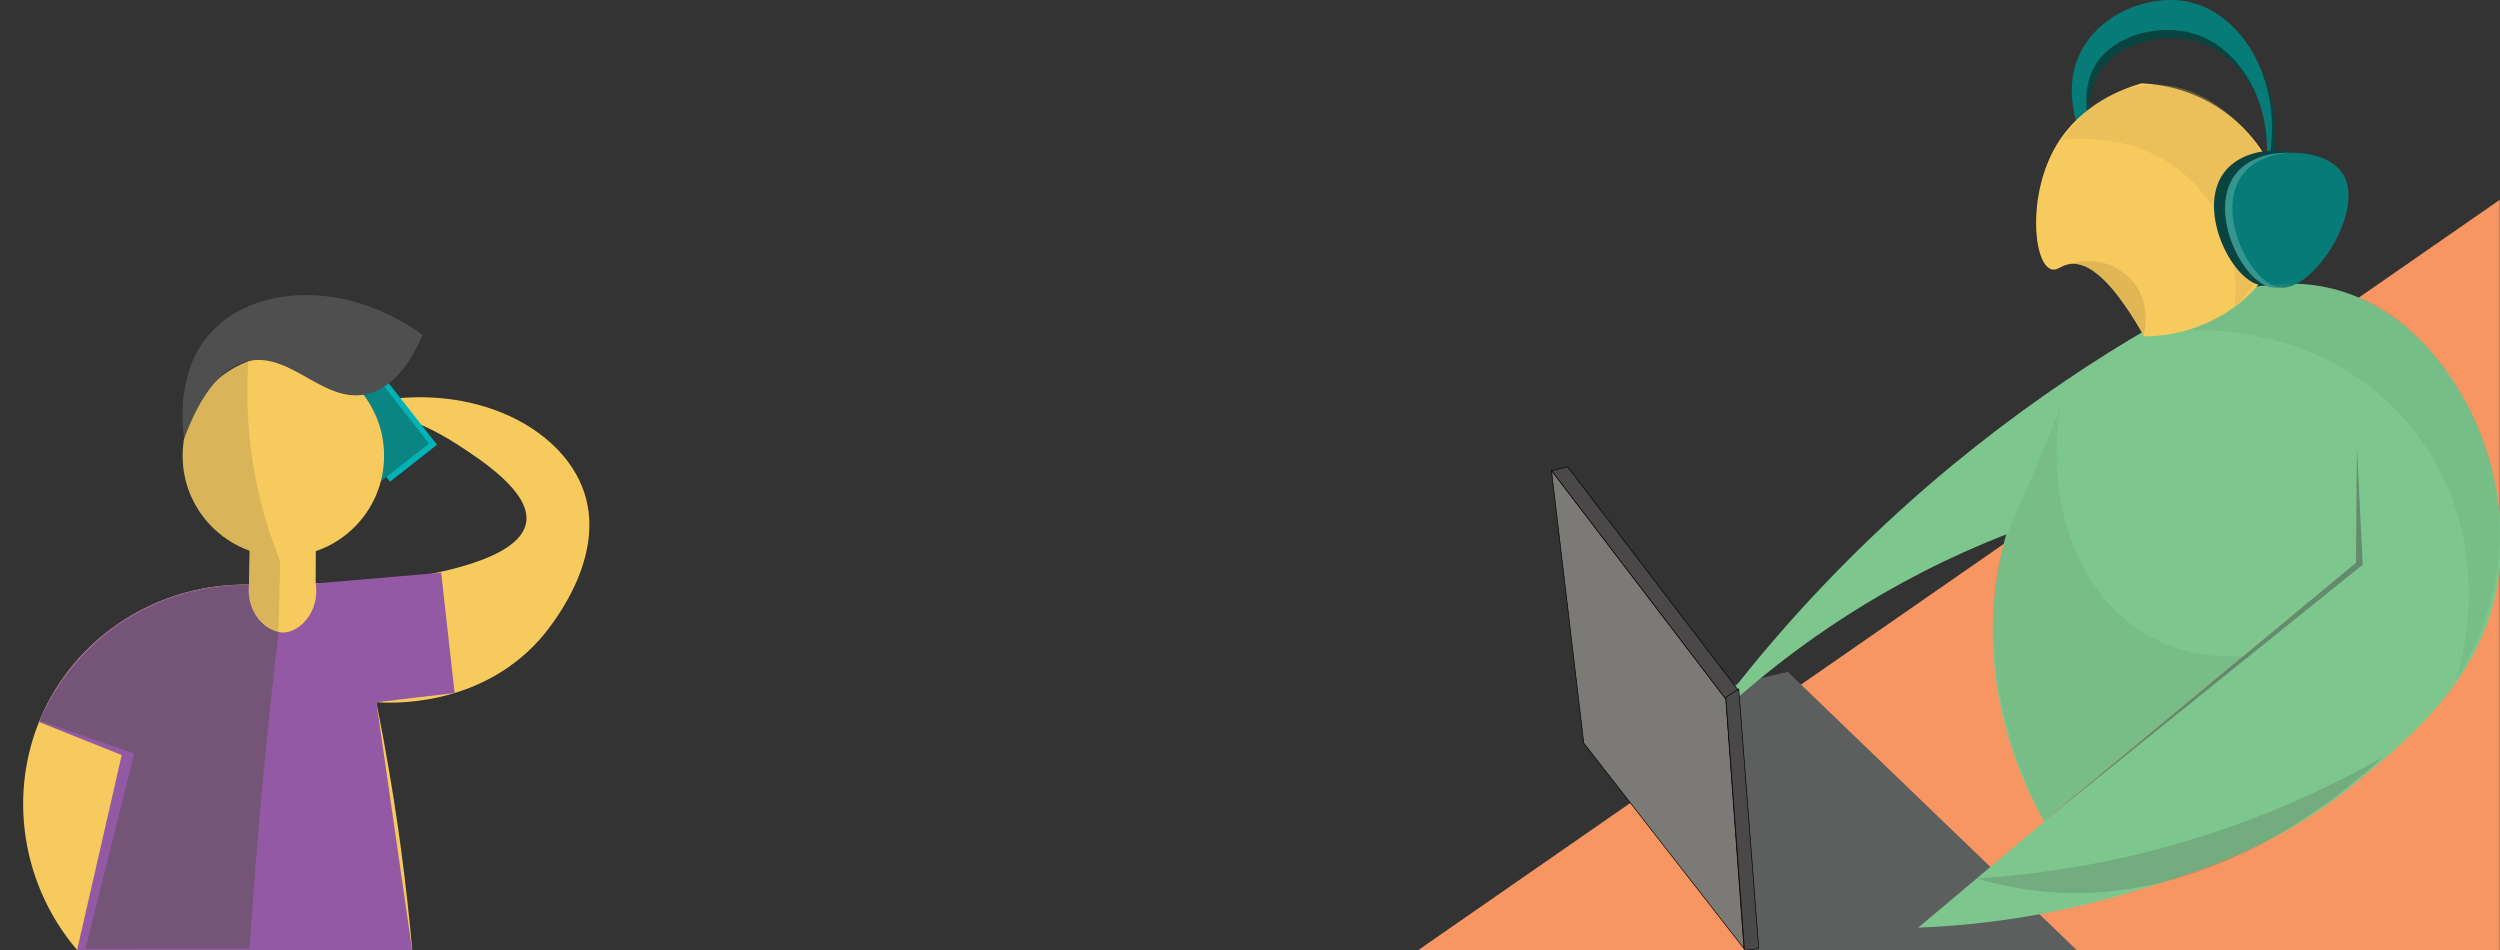 <?xml version="1.0" encoding="utf-8"?>
<!-- Generator: Adobe Illustrator 19.0.0, SVG Export Plug-In . SVG Version: 6.00 Build 0)  -->
<svg version="1.0" id="Layer_1" xmlns="http://www.w3.org/2000/svg" xmlns:xlink="http://www.w3.org/1999/xlink" x="0px" y="0px"
	 viewBox="0 0 3872.1 1472" style="enable-background:new 0 0 3872.1 1472;" xml:space="preserve">
<rect x="0" y="0" width="3872.1" height="1472" fill="#333333" stroke="none"/>
<style type="text/css">
	.st0{fill:#F79662;}
	.st1{fill:#5D5E5E;}
	.st2{fill:#094441;}
	.st3{fill:#067B78;}
	.st4{fill:#7DC78F;}
	.st5{fill:#F7CA5D;}
	.st6{fill:#FFFFFF;stroke:#000000;stroke-miterlimit:10;}
	.st7{opacity:0.49;fill:#4D4F4D;}
	.st8{opacity:0.33;fill:#D3AB52;}
	.st9{fill:#35968F;}
	.st10{opacity:0.59;fill:#D3AB52;}
	.st11{fill:#4A4849;stroke:#000000;stroke-miterlimit:10;}
	.st12{fill:#7C7A76;stroke:#000000;stroke-miterlimit:10;}
	.st13{opacity:0.22;fill:#619B6E;}
	.st14{opacity:0.23;fill:#4D4F4D;}
	.st15{opacity:9.000000e-002;fill:#4D4F4D;}
	.st16{fill:#4D4F4D;}
	.st17{fill:#00B3B6;}
	.st18{fill:#0B8484;}
	.st19{fill:#9459A4;}
	.st20{fill:#4F4F4F;}
	.st21{opacity:0.49;fill:#565248;}
	.st22{opacity:0.18;fill:#565248;}
</style>
<path id="XMLID_22_" class="st0" d="M2165,1493.5l1706.7-1184v1187.1C3871.7,1496.5,2205,1449.5,2165,1493.5z"/>
<path id="XMLID_10_" class="st1" d="M2649,1069l120-28.4l448,431.4c-171.3,0-342.7,0-514,0C2685,1337.7,2667,1203.3,2649,1069z"/>
<path id="XMLID_5_" class="st2" d="M3513.3,287.3c38.3-130.5-26.2-247.7-112-270.4C3342,1.3,3266.5,29,3232.6,85.3
	c-60.2,100.2,48.4,229.8,51.1,228.7c2.5-1-80.2-127.1-31.4-202.8c29-45,97.5-61.7,149-47.1C3477.1,85.5,3532,179.2,3513.3,287.3z"/>
<path id="XMLID_20_" class="st3" d="M3507.6,274.7c38.3-130.5-26.2-247.7-112-270.4c-59.2-15.6-134.8,12.1-168.6,68.4
	c-60.2,100.2,48.4,229.8,51.1,228.7c2.5-1-80.2-127.1-31.4-202.8c29-45,97.5-61.7,149-47.1C3471.4,72.9,3526.3,166.6,3507.6,274.7z"
	/>
<path id="XMLID_8_" class="st4" d="M2881,849c-99.9,97.7-180.9,195-246,284c76.4-74.9,200.5-179.4,376.1-263.6
	c9.5-4.5,19.1-9,28.9-13.4c208.6-94.2,396.3-117.5,513-123c-44-92-88-184-132-276C3266.3,538.2,3072.2,662,2881,849z"/>
<path id="XMLID_7_" class="st4" d="M3622,449.8c168,48.7,271.1,260.8,249,438c-19.7,158.6-138.8,256.2-225,327
	c-118.9,97.5-238.4,134.2-339,165c-135.4,41.5-253.4,53.8-336,57c478.2-402,717.2-603,717.1-603.1c-0.1-0.1-174.2,146.1-522.3,438.5
	c-33.6-59.9-92.6-186.7-76.7-347.3c18.1-182.4,130.5-383.6,320-456C3447.3,454.4,3529.5,423,3622,449.8z"/>
<path id="XMLID_3_" class="st5" d="M3317,129c145,7,237.7,135.1,216,240c-17,82.3-104.8,151.5-212,152c-31.9-56.5-75.9-119-116-112
	c-13.3,2.3-19,11-28,8c-28.1-9.4-37.1-116.1,8-192C3223.5,160.3,3290.3,136.7,3317,129z"/>
<path id="XMLID_11_" class="st6" d="M2453,823"/>
<polygon id="XMLID_4_" class="st7" points="3650.5,693.1 3659.5,874.6 3165.7,1272.3 3649,871.6 "/>
<path id="XMLID_13_" class="st8" d="M3194,217c9.2-1.4,127.1-17.8,209,72c70.1,76.8,59.8,172,58,186c11-9.8,56.9-53.3,64-126
	c6.5-67.1-24.3-115.7-35-131c-5.8-8.2-72.6-100.1-174-85C3240.7,144.2,3200.6,206.5,3194,217z"/>
<path id="XMLID_6_" class="st2" d="M3449,262c-51,56.1,6.8,174.6,54,180c52.5,6,134.5-123.1,96-178
	C3572.5,226.2,3486.8,220.4,3449,262z"/>
<path id="XMLID_2_" class="st9" d="M3466.1,265.5c-51,56.1,6.8,174.6,54,180c52.5,6,134.5-123.1,96-178
	C3589.6,229.7,3503.9,223.9,3466.1,265.5z"/>
<path id="XMLID_21_" class="st3" d="M3477.5,265.5c-51,56.1,6.8,174.6,54,180c52.5,6,134.5-123.1,96-178
	C3601,229.7,3515.3,223.9,3477.5,265.5z"/>
<path id="XMLID_12_" class="st10" d="M3208.8,408.4c32.8-10.1,68.5-0.7,91.5,24c33.7,36.1,20.7,83.8,20,86
	c-10.3-17.2-25.9-41.9-45.1-67.1c-0.9-1.2-13.4-17.3-31.1-30.3c-5.4-3.9-12-8.1-21.2-10.6C3217.2,408.8,3212.3,408.4,3208.8,408.4z"
	/>
<polygon id="XMLID_14_" class="st11" points="2403,729 2428,723 2693,1070 2673,1083 "/>
<path id="XMLID_9_" class="st12" d="M2701,1469c-82.7-106-165.3-212-248-318c-16.7-140.7-33.3-281.3-50-422c90,118,180,236,270,354
	C2682.3,1211.7,2691.7,1340.3,2701,1469z"/>
<path id="XMLID_15_" class="st11" d="M2702,1472.1c7.3-1,14.7-2,22-3.1l-31-402l-20,13C2682.7,1210.7,2692.3,1341.4,2702,1472.1z"/>
<path id="XMLID_17_" class="st13" d="M3386,512c20.4-6.2,47.7-17.2,75.7-37.3c14.3-10.3,26-20.9,35.3-30.7
	c28.8-5,77.1-9.2,131.7,7.3c96.8,29.3,147.2,103.6,172.3,140.8c79.5,117.4,71.8,239.7,69.3,268.2c-8,91.5-44.6,158.2-66,191.3
	c4.8-14.2,68.8-214.8-66.3-385.7C3606,499.1,3402.7,510.7,3386,512z"/>
<path id="XMLID_16_" class="st14" d="M3061.7,1360.6c32.8,9.8,68,17,105.3,20.4c254.2,23.1,454-144.2,523-208
	c-87.5,49.7-206.8,105.6-355,144C3232.7,1343.5,3139.8,1355.7,3061.7,1360.6z"/>
<path id="XMLID_19_" class="st15" d="M3165.7,1272.3c-26.8-52.2-73.2-156.4-77.7-280.3c-1.4-37.4-3.2-89.5,16.5-151.5
	c7.3-23,14.3-36.8,37-89.5c21.7-50.2,38.5-91.2,49.2-117.7c-23.7,151.1,30.8,290.5,135.9,350.7c56.1,32.2,114.3,34.7,152.5,31.9
	C3374.6,1101.4,3270.1,1186.9,3165.7,1272.3z"/>
<path id="XMLID_18_" class="st16" d="M2938,592.6"/>
<path id="XMLID_24_" class="st5" d="M489.2,844.1c-0.1,19.8-0.2,39.6-0.3,59.4c33.2,2.2,78,2.3,130-6c50.5-8.1,186.1-29.9,196-88
	c8-47-69.8-97.3-108-122C646.2,648.3,587.6,634,552.1,628c168.3-43.4,317.9,29.7,352.8,134.8c36,108.6-61.2,219-70,228.8
	c-95.7,105.8-233.7,97.4-252,96c14.3,71,27.3,146.4,38,226c7.5,55.8,13.4,109.9,18,162c-173.3-1.5-346.5-3-519.8-4.5
	c-91.5-107.7-109.2-259.6-45-382.5c59.7-114.2,180.6-185.2,311.5-183.1c0.4-22,0.9-44,1.3-66C421,841.1,455.1,842.6,489.2,844.1z"/>
<rect id="XMLID_26_" x="547.2" y="582.2" transform="matrix(0.786 -0.618 0.618 0.786 -279.83 507.114)" class="st17" width="92.7" height="152.1"/>
<rect id="XMLID_28_" x="530.7" y="591.5" transform="matrix(0.786 -0.618 0.618 0.786 -285.162 500.369)" class="st18" width="100.6" height="142.2"/>
<circle id="XMLID_1_" class="st5" cx="438.9" cy="705.9" r="156"/>
<path id="XMLID_25_" class="st19" d="M60.4,1118.2c42.8,17.1,85.6,34.3,128.5,51.4c9.3-41.4,18.7-82.8,28-124.1
	c-32.6,142.3-65.1,284.6-97.7,426.8c173.2,1.1,346.4,2.2,519.7,3.3l-56-388l121.2-14.2c-6.9-62.2-13.9-124.3-20.8-186.4
	c-64.8,5.6-129.6,11.1-194.3,16.7c6.6,42.4-23.6,75.4-50,76c-26.5,0.6-58.2-31.2-53.3-74c-30.1-0.7-111.4,1.3-194,54.7
	C107,1014.8,71.8,1090.5,60.4,1118.2z"/>
<path id="XMLID_23_" class="st20" d="M285.2,679.1c-3-22.1-11.7-103.8,39.4-161.9c66-75.2,209.6-85.6,330,1.5
	c-14.5,33.6-41,80.8-85.5,91.5c-67.4,16.2-117.9-65.3-184.5-51C357.4,565,319.2,588.5,285.2,679.1z"/>
<path id="XMLID_27_" class="st21" d="M61.5,1116.5c13.1-30,45.8-93.5,115.9-144.3c86.4-62.5,175.9-66.6,207.6-66.6
	c-0.5,4.8-3,36.1,19.7,58c9.5,9.1,19.9,13.3,26.7,15.3c-9.5,81.1-18.2,164.2-26,249.3c-7.4,82-13.6,162.4-18.7,241
	c-84.8,0.1-169.5,0.3-254.3,0.4c25.1-100.9,50.2-201.8,75.3-302.7C158.9,1150.2,110.2,1133.3,61.5,1116.5z"/>
<path id="XMLID_29_" class="st22" d="M284.6,729.1c-1.8-9.6-3.4-24.5-0.7-42.1c3.3-21.5,11.2-35.8,23.1-56.9
	c4.3-7.6,19.5-34.1,39.8-51.8c9.8-8.5,17.8-12.4,22.4-14.4c6.2-2.6,11.6-4,15.4-4.7c-4,61.4-1.5,141.2,22.4,229.8
	c7.9,29.2,17.2,55.8,27,80c-0.9,36.7-1.8,73.3-2.7,110c-5.3-1.7-23.1-8.2-35.3-26.8c-13.7-20.7-11-42-10.2-47.1
	c0.6-17.4,1.1-34.8,1.7-52.2c-7.7-2.5-18.5-6.8-30.5-14c-9.1-5.5-33.6-21.2-51-51c-4.8-8.2-9.9-18.5-14.2-30.8
	C288.2,746.8,286,737.3,284.6,729.1z"/>
</svg>
